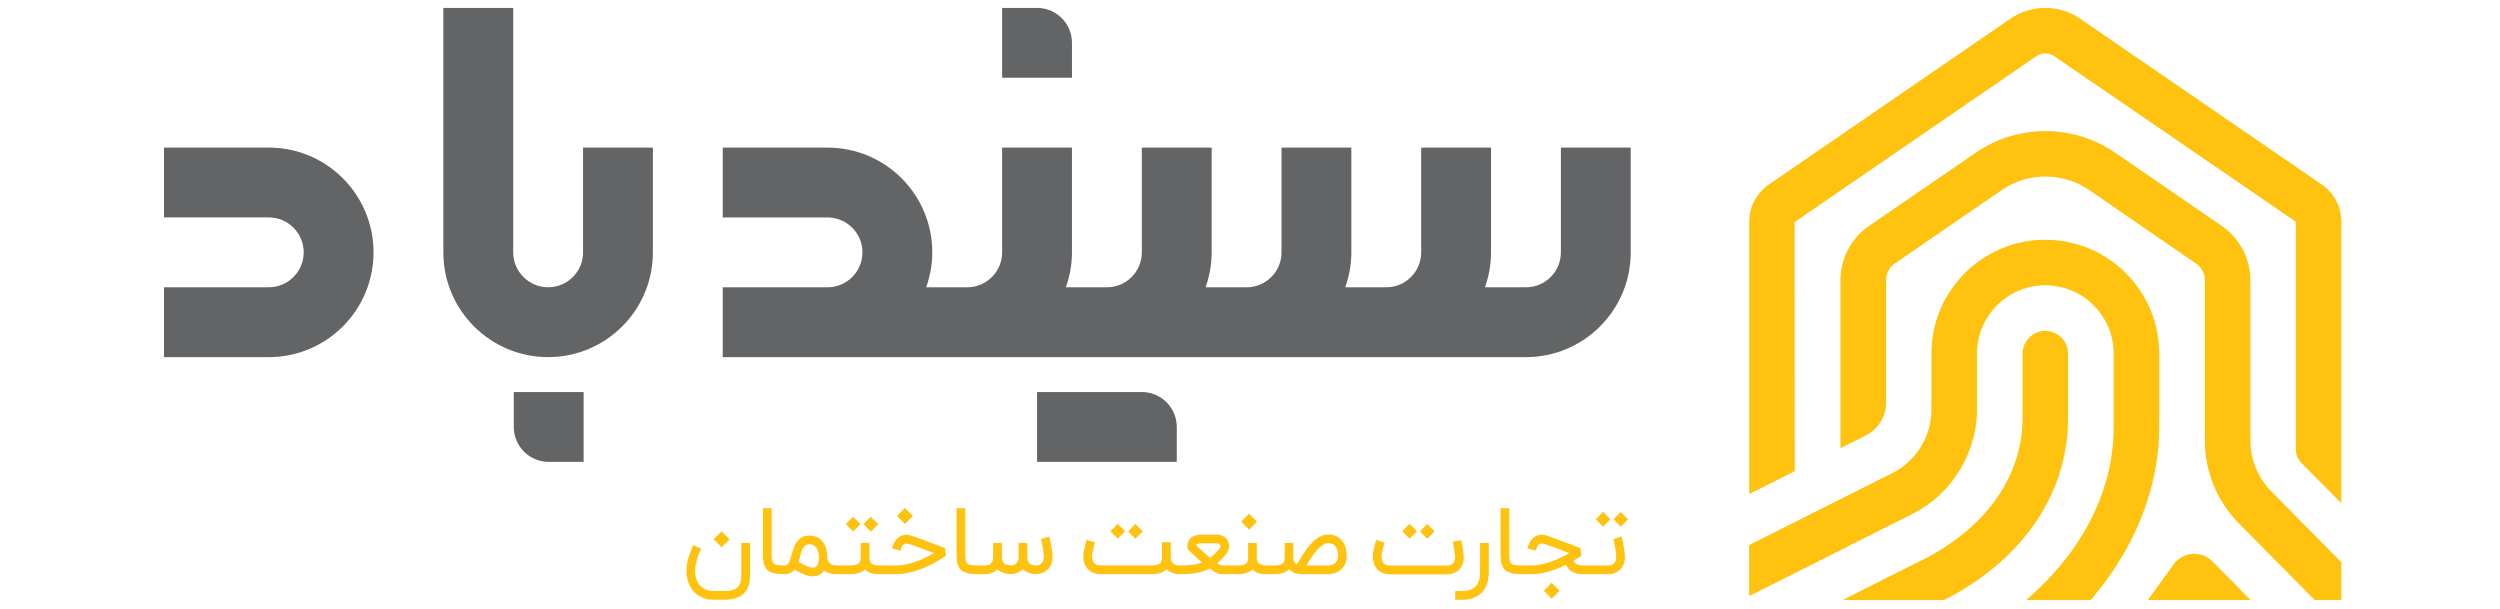 <svg width="156" height="38" viewBox="0 0 156 38" fill="none" xmlns="http://www.w3.org/2000/svg">
<path d="M134.735 22.07V26.639C134.735 30.503 133.163 34.299 130.454 37.443H126.434C129.565 34.753 131.892 31.011 131.892 26.639V22.07C131.892 19.719 129.975 17.8 127.623 17.8C125.277 17.8 123.36 19.717 123.36 22.07V25.605C123.36 28.26 121.764 30.847 119.382 32.045L109.147 37.196V34.01L118.106 29.507C119.551 28.781 120.519 27.215 120.519 25.607V22.071C120.519 18.147 123.704 14.961 127.621 14.961C131.548 14.96 134.735 18.145 134.735 22.07Z" fill="#FFC20E"/>
<path d="M129.046 22.07V26.096C129.046 30.721 126.307 34.814 121.538 37.323C121.46 37.364 121.381 37.401 121.296 37.443H114.978C117.004 36.415 118.902 35.46 120.238 34.795C124.022 32.8 126.205 29.627 126.205 26.095V22.068C126.205 21.288 126.845 20.648 127.625 20.648C128.411 20.649 129.046 21.289 129.046 22.07Z" fill="#FFC20E"/>
<path d="M140.441 37.442H134.027L135.641 35.211C135.913 34.837 136.336 34.601 136.796 34.564C137.261 34.528 137.715 34.691 138.048 35.024L140.441 37.442Z" fill="#FFC20E"/>
<path d="M111.977 13.86L127.069 3.502C127.4 3.274 127.848 3.274 128.181 3.502L143.258 13.836V28.045C143.258 28.359 143.382 28.659 143.602 28.881L146.1 31.405V13.834C146.1 12.908 145.644 12.042 144.88 11.517L129.789 1.159C128.495 0.271 126.756 0.271 125.46 1.159L110.371 11.518C109.606 12.043 109.151 12.908 109.151 13.834V30.828L111.991 29.399L111.977 13.86Z" fill="#FFC20E"/>
<path d="M146.1 35.085V37.442H144.438L139.71 32.666C138.338 31.275 137.582 29.438 137.582 27.486V17.486C137.582 17.07 137.377 16.676 137.027 16.44L130.352 11.851C128.727 10.739 126.544 10.739 124.919 11.851L118.238 16.44C117.894 16.676 117.688 17.068 117.688 17.486V25.128C117.688 25.992 117.198 26.778 116.423 27.172L114.845 27.964V17.488C114.845 16.133 115.511 14.864 116.63 14.096L123.309 9.514C125.897 7.736 129.372 7.736 131.961 9.514L138.635 14.096C139.752 14.864 140.425 16.133 140.425 17.488V27.487C140.425 28.684 140.89 29.814 141.73 30.667L146.1 35.085Z" fill="#FFC20E"/>
<path d="M16.772 9.209H10.234V13.567H16.772C17.974 13.567 18.95 14.543 18.95 15.747C18.95 16.951 17.974 17.925 16.772 17.925H10.234V22.284H16.772C20.382 22.284 23.308 19.357 23.308 15.747C23.308 12.137 20.382 9.209 16.772 9.209Z" fill="#636466"/>
<path d="M36.383 15.747C36.383 16.951 35.407 17.925 34.203 17.925C33.001 17.925 32.025 16.949 32.025 15.747V9.209V0.493H27.665V10.168V15.747C27.665 19.358 30.592 22.284 34.202 22.284C37.813 22.284 40.74 19.357 40.74 15.747V9.209H36.382V15.747H36.383Z" fill="#636466"/>
<path d="M101.757 15.747V9.21H97.399V15.747C97.399 16.951 96.423 17.927 95.219 17.927H92.66C92.902 17.245 93.04 16.513 93.04 15.747V14.195V12.479V9.21H88.682V12.479V14.195V15.747C88.682 16.951 87.706 17.927 86.503 17.927H83.944C84.185 17.245 84.324 16.513 84.324 15.747V14.195V12.479V9.21H79.966V12.479V14.195V15.747C79.966 16.951 78.99 17.927 77.786 17.927H75.228C75.469 17.245 75.608 16.513 75.608 15.747V14.195V13.032V12.479V9.21H71.25V12.479V13.032V14.195V15.747C71.25 16.951 70.274 17.927 69.07 17.927H68.125H66.51C66.751 17.245 66.89 16.513 66.89 15.747V14.195V12.479V9.21H62.532V12.479V14.195V15.747C62.532 16.951 61.556 17.927 60.352 17.927H57.794C58.035 17.245 58.174 16.513 58.174 15.747C58.174 12.136 55.247 9.21 51.636 9.21H45.099V13.569H51.636C52.84 13.569 53.816 14.545 53.816 15.747C53.816 16.951 52.84 17.927 51.636 17.927H47.429H45.098V22.285H47.429H51.636H67.161H68.124H69.069H95.219C98.83 22.284 101.757 19.358 101.757 15.747Z" fill="#636466"/>
<path d="M66.891 2.671C66.891 1.469 65.915 0.493 64.713 0.493H62.533V4.851H66.891V2.671Z" fill="#636466"/>
<path d="M71.25 24.463H69.07H64.713V28.821H69.071H73.431V26.642C73.43 25.439 72.454 24.463 71.25 24.463Z" fill="#636466"/>
<path d="M32.06 26.643C32.06 27.847 33.036 28.821 34.238 28.821H36.418V24.463H32.06V26.643Z" fill="#636466"/>
<path d="M44.51 37.425C44.212 37.425 43.943 37.36 43.7 37.231C43.457 37.101 43.262 36.915 43.112 36.675C43.008 36.512 42.934 36.33 42.89 36.131C42.853 35.977 42.834 35.815 42.834 35.647C42.834 35.597 42.839 35.502 42.848 35.362C42.856 35.223 42.897 35.029 42.968 34.78C43.039 34.531 43.138 34.274 43.264 34.009L43.755 34.242C43.647 34.464 43.562 34.679 43.5 34.884C43.438 35.089 43.399 35.283 43.383 35.465C43.378 35.527 43.375 35.586 43.375 35.644C43.375 35.76 43.389 35.881 43.414 36.012C43.44 36.141 43.492 36.268 43.572 36.391C43.672 36.546 43.802 36.667 43.964 36.752C44.126 36.837 44.308 36.88 44.511 36.88H45.19C45.411 36.88 45.591 36.857 45.73 36.81C45.869 36.763 45.978 36.697 46.056 36.612C46.134 36.527 46.187 36.424 46.215 36.304C46.244 36.184 46.257 36.051 46.257 35.905V33.878H46.802V35.905C46.802 36.412 46.667 36.792 46.399 37.046C46.129 37.298 45.727 37.425 45.191 37.425H44.51ZM44.534 33.65L45.025 33.154L45.526 33.656L45.03 34.152L44.534 33.65ZM48.864 35.827C48.662 35.826 48.496 35.811 48.364 35.785C48.232 35.76 48.121 35.722 48.03 35.674C47.938 35.625 47.865 35.563 47.81 35.489C47.755 35.415 47.713 35.328 47.682 35.229C47.651 35.13 47.631 35.018 47.621 34.896C47.612 34.773 47.606 34.637 47.606 34.486V31.712H48.151V34.486C48.151 34.653 48.157 34.789 48.167 34.893C48.178 34.997 48.206 35.078 48.251 35.134C48.295 35.191 48.364 35.23 48.456 35.25C48.547 35.27 48.684 35.281 48.864 35.284V35.827ZM52.137 35.827C51.998 35.827 51.869 35.807 51.748 35.767C51.626 35.726 51.517 35.668 51.419 35.594C51.366 35.675 51.309 35.74 51.248 35.788C51.185 35.837 51.122 35.874 51.06 35.9C50.998 35.926 50.938 35.943 50.88 35.951C50.822 35.959 50.772 35.965 50.73 35.965C50.636 35.965 50.545 35.955 50.459 35.936C50.373 35.918 50.284 35.889 50.193 35.854C50.103 35.819 50.009 35.775 49.909 35.724C49.81 35.672 49.701 35.613 49.581 35.548C49.424 35.734 49.221 35.827 48.973 35.827H48.748V35.283H48.973C49.046 35.283 49.107 35.256 49.154 35.202C49.201 35.148 49.242 35.078 49.277 34.992C49.312 34.905 49.343 34.806 49.372 34.695C49.401 34.583 49.434 34.468 49.472 34.351C49.51 34.234 49.554 34.119 49.606 34.007C49.657 33.895 49.723 33.797 49.802 33.711C49.882 33.625 49.979 33.554 50.094 33.501C50.208 33.447 50.347 33.42 50.51 33.42C50.699 33.42 50.862 33.456 51.002 33.528C51.141 33.599 51.257 33.696 51.35 33.817C51.442 33.939 51.51 34.078 51.556 34.235C51.601 34.393 51.624 34.556 51.624 34.726C51.624 34.853 51.647 34.954 51.691 35.028C51.736 35.102 51.788 35.157 51.847 35.195C51.905 35.233 51.963 35.257 52.02 35.267C52.077 35.277 52.116 35.283 52.137 35.283H52.238V35.827H52.137ZM50.73 35.422C50.745 35.422 50.765 35.42 50.788 35.419C50.811 35.417 50.836 35.409 50.865 35.396C50.893 35.382 50.92 35.362 50.948 35.334C50.977 35.306 51.001 35.267 51.024 35.215C51.045 35.164 51.064 35.099 51.079 35.02C51.094 34.94 51.101 34.842 51.101 34.727C51.101 34.706 51.099 34.672 51.095 34.626C51.091 34.58 51.083 34.529 51.07 34.472C51.056 34.416 51.036 34.358 51.01 34.299C50.985 34.239 50.95 34.184 50.905 34.134C50.861 34.084 50.807 34.044 50.743 34.011C50.68 33.979 50.603 33.964 50.513 33.964C50.428 33.964 50.356 33.979 50.298 34.009C50.239 34.038 50.191 34.079 50.15 34.131C50.11 34.183 50.076 34.245 50.049 34.315C50.022 34.385 49.998 34.46 49.974 34.543C49.951 34.625 49.928 34.71 49.905 34.799C49.882 34.888 49.855 34.977 49.824 35.066C49.924 35.115 50.017 35.163 50.1 35.207C50.185 35.252 50.264 35.289 50.336 35.32C50.409 35.353 50.478 35.377 50.542 35.396C50.606 35.412 50.668 35.422 50.73 35.422ZM55.273 35.283V35.827H54.769C54.593 35.827 54.44 35.802 54.306 35.752C54.173 35.702 54.065 35.626 53.985 35.527C53.786 35.726 53.489 35.826 53.097 35.826H52.117V35.281H53.097C53.236 35.281 53.345 35.268 53.426 35.239C53.507 35.211 53.568 35.178 53.609 35.136C53.651 35.094 53.678 35.048 53.69 34.997C53.702 34.946 53.709 34.897 53.709 34.851V33.877H54.251V34.831C54.251 34.903 54.262 34.963 54.285 35.013C54.306 35.063 54.334 35.105 54.367 35.138C54.399 35.172 54.437 35.199 54.477 35.218C54.519 35.237 54.558 35.252 54.597 35.261C54.636 35.27 54.67 35.276 54.701 35.279C54.732 35.28 54.755 35.281 54.77 35.281H55.273V35.283ZM53.233 33.169L52.778 32.708L53.228 32.242L53.694 32.708L53.233 33.169ZM54.339 33.174L53.883 32.713L54.333 32.247L54.8 32.713L54.339 33.174ZM59.036 34.675C59.024 34.683 58.974 34.717 58.887 34.776C58.798 34.835 58.681 34.908 58.534 34.993C58.387 35.078 58.215 35.171 58.019 35.268C57.823 35.366 57.611 35.457 57.386 35.539C57.16 35.621 56.924 35.69 56.679 35.745C56.432 35.8 56.187 35.827 55.94 35.827H55.15V35.283H55.94C56.156 35.283 56.373 35.257 56.592 35.206C56.812 35.155 57.024 35.091 57.229 35.016C57.432 34.94 57.624 34.857 57.803 34.768C57.982 34.679 58.139 34.594 58.273 34.516C58.087 34.44 57.901 34.367 57.715 34.296C57.529 34.224 57.361 34.162 57.206 34.107C57.052 34.052 56.92 34.007 56.809 33.974C56.699 33.939 56.625 33.919 56.588 33.913C56.556 33.913 56.521 33.916 56.486 33.921C56.451 33.926 56.416 33.944 56.381 33.972C56.346 34.001 56.312 34.047 56.28 34.106C56.247 34.166 56.216 34.251 56.188 34.361L55.661 34.222C55.809 33.653 56.121 33.368 56.595 33.368C56.607 33.368 56.622 33.368 56.641 33.37C56.66 33.371 56.688 33.375 56.724 33.385C56.761 33.393 56.809 33.406 56.871 33.425C56.934 33.444 57.012 33.468 57.106 33.502C57.202 33.534 57.316 33.576 57.454 33.627C57.59 33.678 57.753 33.74 57.944 33.816L58.965 34.194L59.036 34.675ZM55.974 32.192L56.464 31.696L56.966 32.197L56.47 32.693L55.974 32.192ZM60.945 35.827C60.743 35.826 60.577 35.811 60.445 35.785C60.313 35.76 60.203 35.722 60.111 35.674C60.019 35.625 59.946 35.563 59.891 35.489C59.836 35.415 59.794 35.328 59.763 35.229C59.732 35.13 59.712 35.018 59.702 34.896C59.693 34.773 59.688 34.637 59.688 34.486V31.712H60.232V34.486C60.232 34.653 60.237 34.789 60.248 34.893C60.259 34.997 60.287 35.078 60.332 35.134C60.376 35.191 60.445 35.23 60.537 35.25C60.628 35.27 60.765 35.281 60.945 35.284V35.827ZM63.078 35.822C62.897 35.822 62.737 35.795 62.597 35.742C62.456 35.69 62.338 35.613 62.242 35.513C62.142 35.621 62.026 35.7 61.893 35.75C61.761 35.802 61.626 35.827 61.492 35.827H60.829V35.283H61.492C61.521 35.283 61.563 35.279 61.617 35.269C61.67 35.261 61.723 35.238 61.776 35.203C61.828 35.168 61.873 35.114 61.913 35.043C61.952 34.971 61.972 34.874 61.972 34.752V33.878H62.517V34.741C62.517 34.927 62.56 35.064 62.648 35.151C62.735 35.237 62.878 35.28 63.079 35.28C63.108 35.28 63.149 35.275 63.202 35.264C63.254 35.253 63.307 35.23 63.361 35.194C63.413 35.157 63.459 35.103 63.5 35.032C63.539 34.961 63.559 34.863 63.559 34.741V33.878H64.101V34.741C64.101 34.927 64.145 35.064 64.237 35.153C64.327 35.242 64.473 35.285 64.672 35.285C64.704 35.285 64.744 35.279 64.796 35.267C64.848 35.254 64.9 35.229 64.95 35.19C65.001 35.151 65.045 35.097 65.081 35.025C65.117 34.954 65.136 34.859 65.136 34.739C65.136 34.698 65.133 34.644 65.127 34.58C65.12 34.517 65.112 34.448 65.101 34.375C65.09 34.303 65.078 34.228 65.065 34.152C65.051 34.076 65.038 34.005 65.024 33.939C65.011 33.873 64.999 33.813 64.987 33.759C64.975 33.707 64.965 33.668 64.958 33.642L65.475 33.478C65.479 33.49 65.487 33.519 65.498 33.568C65.51 33.617 65.523 33.677 65.538 33.75C65.553 33.821 65.569 33.902 65.585 33.991C65.601 34.08 65.618 34.169 65.631 34.258C65.646 34.347 65.658 34.433 65.667 34.517C65.677 34.601 65.682 34.675 65.682 34.738C65.682 34.92 65.653 35.079 65.593 35.215C65.534 35.351 65.456 35.463 65.361 35.552C65.266 35.641 65.158 35.709 65.037 35.755C64.915 35.8 64.794 35.823 64.674 35.825C64.489 35.825 64.326 35.798 64.184 35.742C64.043 35.687 63.923 35.609 63.826 35.505C63.726 35.61 63.61 35.69 63.478 35.741C63.343 35.796 63.211 35.822 63.078 35.822ZM73.68 35.283V35.825H73.594C73.454 35.825 73.322 35.804 73.196 35.763C73.071 35.721 72.96 35.661 72.862 35.582C72.85 35.572 72.839 35.562 72.827 35.552C72.815 35.541 72.804 35.531 72.792 35.519C72.588 35.721 72.293 35.822 71.906 35.825H68.633C68.497 35.825 68.369 35.802 68.248 35.756C68.127 35.71 68.021 35.644 67.929 35.556C67.89 35.521 67.853 35.48 67.813 35.43C67.774 35.38 67.739 35.32 67.708 35.254C67.676 35.187 67.65 35.11 67.63 35.025C67.61 34.94 67.6 34.843 67.6 34.735C67.6 34.64 67.61 34.533 67.63 34.419C67.65 34.303 67.672 34.194 67.696 34.09C67.72 33.986 67.743 33.897 67.765 33.821C67.787 33.746 67.801 33.7 67.807 33.683L68.326 33.847C68.312 33.887 68.296 33.944 68.276 34.018C68.256 34.092 68.235 34.172 68.215 34.255C68.195 34.34 68.177 34.425 68.164 34.51C68.149 34.595 68.142 34.671 68.142 34.734C68.142 34.861 68.163 34.961 68.203 35.033C68.243 35.106 68.291 35.161 68.346 35.198C68.401 35.234 68.456 35.257 68.512 35.267C68.567 35.276 68.61 35.281 68.638 35.281H71.885C72.025 35.281 72.136 35.267 72.22 35.238C72.304 35.21 72.367 35.173 72.41 35.129C72.453 35.084 72.482 35.036 72.494 34.983C72.506 34.931 72.513 34.88 72.513 34.832V33.832H73.057V34.818C73.057 34.927 73.08 35.013 73.127 35.075C73.174 35.137 73.228 35.184 73.29 35.215C73.353 35.246 73.412 35.265 73.47 35.272C73.528 35.279 73.568 35.281 73.591 35.281H73.68V35.283ZM69.745 33.614L69.29 33.153L69.74 32.686L70.206 33.153L69.745 33.614ZM70.849 33.619L70.394 33.158L70.844 32.692L71.31 33.158L70.849 33.619ZM76.208 35.827C76.175 35.827 76.138 35.823 76.096 35.814C76.054 35.806 76.004 35.788 75.946 35.764C75.888 35.738 75.822 35.703 75.747 35.657C75.671 35.612 75.583 35.551 75.484 35.475C75.261 35.597 75 35.686 74.702 35.742C74.404 35.799 74.071 35.827 73.704 35.827H73.537V35.283H73.704C73.981 35.283 74.229 35.267 74.448 35.236C74.668 35.203 74.853 35.159 75.005 35.098C74.905 35.013 74.806 34.925 74.707 34.835C74.609 34.745 74.517 34.66 74.435 34.58C74.353 34.501 74.281 34.432 74.221 34.373C74.16 34.315 74.12 34.273 74.098 34.25V34.134C74.098 34.098 74.099 34.057 74.103 34.014C74.107 33.971 74.115 33.926 74.126 33.881C74.138 33.835 74.154 33.788 74.179 33.74C74.202 33.693 74.233 33.648 74.27 33.603C74.416 33.44 74.649 33.358 74.969 33.358H75.923C76.082 33.358 76.227 33.397 76.356 33.475C76.484 33.553 76.578 33.66 76.639 33.796C76.683 33.885 76.705 33.971 76.704 34.057C76.702 34.142 76.686 34.226 76.655 34.308C76.623 34.39 76.58 34.468 76.526 34.544C76.47 34.619 76.411 34.694 76.345 34.764C76.28 34.834 76.213 34.901 76.144 34.965C76.076 35.028 76.013 35.087 75.956 35.144C75.997 35.172 76.034 35.196 76.065 35.214C76.096 35.233 76.121 35.246 76.141 35.256C76.162 35.265 76.177 35.272 76.187 35.275C76.198 35.277 76.205 35.28 76.209 35.281H77.264V35.826H76.208V35.827ZM74.648 34.032C74.686 34.068 74.74 34.119 74.81 34.183C74.878 34.247 74.954 34.316 75.036 34.392C75.118 34.467 75.201 34.541 75.284 34.617C75.368 34.692 75.443 34.757 75.511 34.812C75.615 34.73 75.714 34.642 75.809 34.549C75.904 34.458 75.999 34.35 76.096 34.23C76.117 34.203 76.135 34.172 76.151 34.134C76.156 34.121 76.159 34.106 76.159 34.091C76.159 34.068 76.154 34.045 76.141 34.022C76.127 33.994 76.101 33.967 76.066 33.941C76.031 33.916 75.984 33.904 75.922 33.904H74.967C74.912 33.904 74.866 33.906 74.83 33.91C74.795 33.916 74.765 33.921 74.744 33.929C74.722 33.937 74.704 33.944 74.695 33.951C74.684 33.958 74.678 33.964 74.674 33.97C74.668 33.974 74.663 33.98 74.659 33.991C74.656 34.003 74.652 34.016 74.648 34.032ZM79.166 35.283V35.827H78.941C78.766 35.827 78.612 35.802 78.479 35.752C78.346 35.702 78.238 35.626 78.158 35.527C77.959 35.726 77.662 35.826 77.27 35.826H76.716V35.281H77.27C77.409 35.281 77.518 35.268 77.599 35.239C77.68 35.211 77.74 35.178 77.782 35.136C77.824 35.094 77.851 35.048 77.863 34.997C77.875 34.946 77.882 34.897 77.882 34.851V33.877H78.424V34.831C78.424 34.903 78.434 34.963 78.456 35.013C78.478 35.063 78.505 35.105 78.538 35.138C78.572 35.172 78.61 35.199 78.65 35.218C78.692 35.237 78.731 35.252 78.77 35.261C78.809 35.27 78.843 35.276 78.874 35.279C78.905 35.28 78.928 35.281 78.943 35.281H79.166V35.283ZM77.452 32.549L77.942 32.053L78.444 32.554L77.948 33.05L77.452 32.549ZM79.051 35.827V35.283H79.549C79.684 35.283 79.792 35.269 79.873 35.242C79.954 35.215 80.014 35.182 80.058 35.14C80.099 35.098 80.128 35.053 80.141 35.002C80.155 34.952 80.161 34.904 80.161 34.855V33.881H80.703V34.832C80.703 34.94 80.726 35.024 80.771 35.083C80.815 35.142 80.868 35.187 80.924 35.215C80.947 35.179 80.97 35.141 80.992 35.105C81.013 35.067 81.036 35.029 81.059 34.992C81.135 34.869 81.213 34.743 81.294 34.615C81.376 34.487 81.461 34.363 81.551 34.241C81.641 34.118 81.736 34.003 81.836 33.895C81.934 33.788 82.039 33.695 82.151 33.614C82.263 33.534 82.38 33.471 82.506 33.424C82.631 33.377 82.763 33.354 82.903 33.354C83.043 33.354 83.181 33.379 83.317 33.431C83.453 33.482 83.573 33.56 83.678 33.666C83.784 33.773 83.868 33.909 83.933 34.075C83.998 34.241 84.03 34.437 84.03 34.665C84.03 34.878 83.995 35.059 83.925 35.207C83.855 35.355 83.765 35.475 83.653 35.567C83.541 35.659 83.417 35.726 83.278 35.767C83.139 35.807 83.003 35.827 82.868 35.827H81.219C81.081 35.827 80.95 35.807 80.827 35.765C80.705 35.724 80.595 35.666 80.501 35.587C80.478 35.57 80.455 35.551 80.435 35.529C80.335 35.628 80.214 35.7 80.07 35.749C79.927 35.798 79.758 35.823 79.567 35.827H79.051ZM82.871 35.283C82.965 35.283 83.05 35.269 83.127 35.244C83.204 35.218 83.27 35.179 83.324 35.126C83.378 35.074 83.421 35.01 83.451 34.934C83.48 34.857 83.495 34.768 83.495 34.665C83.495 34.42 83.442 34.23 83.336 34.096C83.231 33.963 83.087 33.895 82.903 33.895C82.768 33.895 82.639 33.939 82.512 34.025C82.387 34.111 82.266 34.222 82.15 34.357C82.034 34.491 81.922 34.64 81.817 34.804C81.712 34.967 81.611 35.128 81.517 35.283H82.871ZM90.312 35.293C90.383 35.293 90.45 35.281 90.511 35.256C90.573 35.23 90.626 35.196 90.671 35.152C90.753 35.063 90.795 34.943 90.795 34.792V34.76C90.793 34.733 90.789 34.7 90.787 34.661C90.782 34.622 90.778 34.579 90.772 34.529C90.766 34.481 90.76 34.432 90.753 34.381C90.746 34.33 90.738 34.276 90.728 34.218C90.719 34.16 90.708 34.098 90.696 34.03C90.684 33.963 90.671 33.887 90.656 33.803L91.183 33.714C91.2 33.796 91.215 33.873 91.229 33.943C91.242 34.013 91.254 34.078 91.264 34.137C91.283 34.258 91.299 34.371 91.311 34.478C91.323 34.584 91.331 34.669 91.335 34.733V34.791C91.335 34.867 91.328 34.943 91.315 35.017C91.301 35.091 91.281 35.161 91.254 35.227C91.227 35.293 91.198 35.351 91.164 35.4C91.13 35.449 91.097 35.49 91.061 35.525C90.967 35.625 90.855 35.702 90.725 35.756C90.594 35.81 90.456 35.837 90.312 35.837H86.697C86.562 35.835 86.434 35.811 86.314 35.767C86.192 35.722 86.086 35.656 85.994 35.568C85.955 35.533 85.917 35.492 85.878 35.442C85.839 35.392 85.804 35.333 85.773 35.267C85.741 35.199 85.717 35.122 85.696 35.036C85.677 34.95 85.668 34.853 85.668 34.745C85.668 34.649 85.677 34.543 85.696 34.428C85.715 34.312 85.737 34.204 85.761 34.1C85.785 33.998 85.808 33.908 85.83 33.832C85.851 33.757 85.866 33.709 85.872 33.692L86.391 33.856C86.378 33.897 86.364 33.953 86.343 34.028C86.323 34.102 86.303 34.181 86.283 34.265C86.263 34.35 86.245 34.435 86.23 34.52C86.215 34.605 86.209 34.68 86.209 34.743C86.209 34.87 86.229 34.97 86.269 35.043C86.31 35.115 86.357 35.171 86.412 35.207C86.467 35.244 86.521 35.267 86.577 35.276C86.632 35.285 86.674 35.291 86.702 35.291H90.312V35.293ZM87.954 33.614L87.499 33.153L87.949 32.686L88.415 33.153L87.954 33.614ZM89.058 33.619L88.603 33.158L89.053 32.692L89.519 33.158L89.058 33.619ZM90.805 37.427V36.883H91.203C91.401 36.883 91.572 36.86 91.718 36.813C91.864 36.766 91.984 36.693 92.078 36.596C92.174 36.497 92.244 36.373 92.288 36.221C92.333 36.069 92.356 35.888 92.356 35.679V33.879H92.9V35.679C92.9 35.954 92.864 36.199 92.792 36.415C92.721 36.631 92.613 36.814 92.472 36.964C92.329 37.113 92.152 37.228 91.939 37.309C91.726 37.388 91.481 37.429 91.203 37.429H90.805V37.427ZM94.89 35.827C94.688 35.826 94.522 35.811 94.39 35.785C94.258 35.76 94.147 35.722 94.055 35.674C93.964 35.625 93.891 35.563 93.836 35.489C93.781 35.415 93.739 35.328 93.708 35.229C93.677 35.13 93.656 35.018 93.647 34.896C93.638 34.773 93.632 34.637 93.632 34.486V31.712H94.177V34.486C94.177 34.653 94.182 34.789 94.193 34.893C94.204 34.997 94.232 35.078 94.276 35.134C94.321 35.191 94.39 35.23 94.481 35.25C94.573 35.27 94.709 35.281 94.89 35.284V35.827ZM98.682 34.675C98.67 34.683 98.623 34.715 98.538 34.773C98.453 34.831 98.341 34.901 98.201 34.983C98.222 35.055 98.256 35.11 98.303 35.149C98.35 35.188 98.4 35.218 98.451 35.238C98.503 35.258 98.552 35.27 98.598 35.276C98.644 35.281 98.677 35.283 98.697 35.283H99.302V35.827H98.697C98.556 35.827 98.426 35.807 98.303 35.765C98.18 35.724 98.071 35.663 97.973 35.582C97.861 35.488 97.777 35.374 97.719 35.242C97.571 35.315 97.413 35.386 97.243 35.457C97.074 35.527 96.898 35.589 96.718 35.644C96.537 35.699 96.35 35.742 96.158 35.776C95.967 35.81 95.777 35.826 95.585 35.826H94.775V35.281H95.585C95.801 35.281 96.018 35.256 96.238 35.205C96.458 35.153 96.669 35.09 96.874 35.014C97.078 34.939 97.269 34.855 97.448 34.766C97.628 34.677 97.784 34.593 97.919 34.514C97.733 34.439 97.547 34.366 97.361 34.295C97.175 34.223 97.006 34.161 96.853 34.106C96.699 34.051 96.567 34.006 96.456 33.972C96.346 33.937 96.272 33.917 96.235 33.912C96.203 33.912 96.168 33.914 96.133 33.92C96.098 33.925 96.063 33.943 96.028 33.971C95.993 33.999 95.959 34.045 95.927 34.105C95.894 34.165 95.863 34.25 95.835 34.359L95.308 34.22C95.456 33.651 95.767 33.367 96.242 33.367C96.255 33.367 96.272 33.367 96.289 33.368C96.308 33.37 96.335 33.374 96.373 33.383C96.41 33.391 96.459 33.405 96.518 33.424C96.578 33.443 96.656 33.467 96.751 33.501C96.847 33.533 96.965 33.575 97.101 33.626C97.237 33.677 97.4 33.739 97.591 33.815L98.612 34.192L98.682 34.675ZM96.332 36.86L96.823 36.364L97.324 36.865L96.828 37.361L96.332 36.86ZM101.188 33.48C101.192 33.492 101.2 33.522 101.211 33.572C101.223 33.622 101.235 33.684 101.25 33.758C101.265 33.832 101.28 33.913 101.297 34.003C101.315 34.092 101.329 34.183 101.343 34.274C101.356 34.366 101.369 34.454 101.378 34.538C101.387 34.623 101.393 34.698 101.393 34.761C101.393 34.946 101.363 35.105 101.302 35.238C101.242 35.372 101.164 35.482 101.067 35.57C100.969 35.657 100.86 35.722 100.739 35.764C100.618 35.806 100.496 35.827 100.372 35.827H99.179V35.283H100.372C100.401 35.283 100.442 35.279 100.495 35.269C100.548 35.261 100.6 35.239 100.654 35.205C100.707 35.169 100.752 35.118 100.793 35.049C100.832 34.981 100.852 34.884 100.852 34.761C100.852 34.719 100.85 34.665 100.843 34.601C100.836 34.536 100.828 34.467 100.817 34.393C100.806 34.319 100.794 34.243 100.781 34.165C100.767 34.087 100.754 34.014 100.74 33.944C100.727 33.875 100.715 33.813 100.703 33.759C100.69 33.706 100.681 33.665 100.674 33.638L101.188 33.48ZM100.031 32.863L99.576 32.402L100.026 31.936L100.492 32.402L100.031 32.863ZM101.135 32.87L100.68 32.409L101.13 31.942L101.596 32.409L101.135 32.87Z" fill="#FFC20E"/>
</svg>
